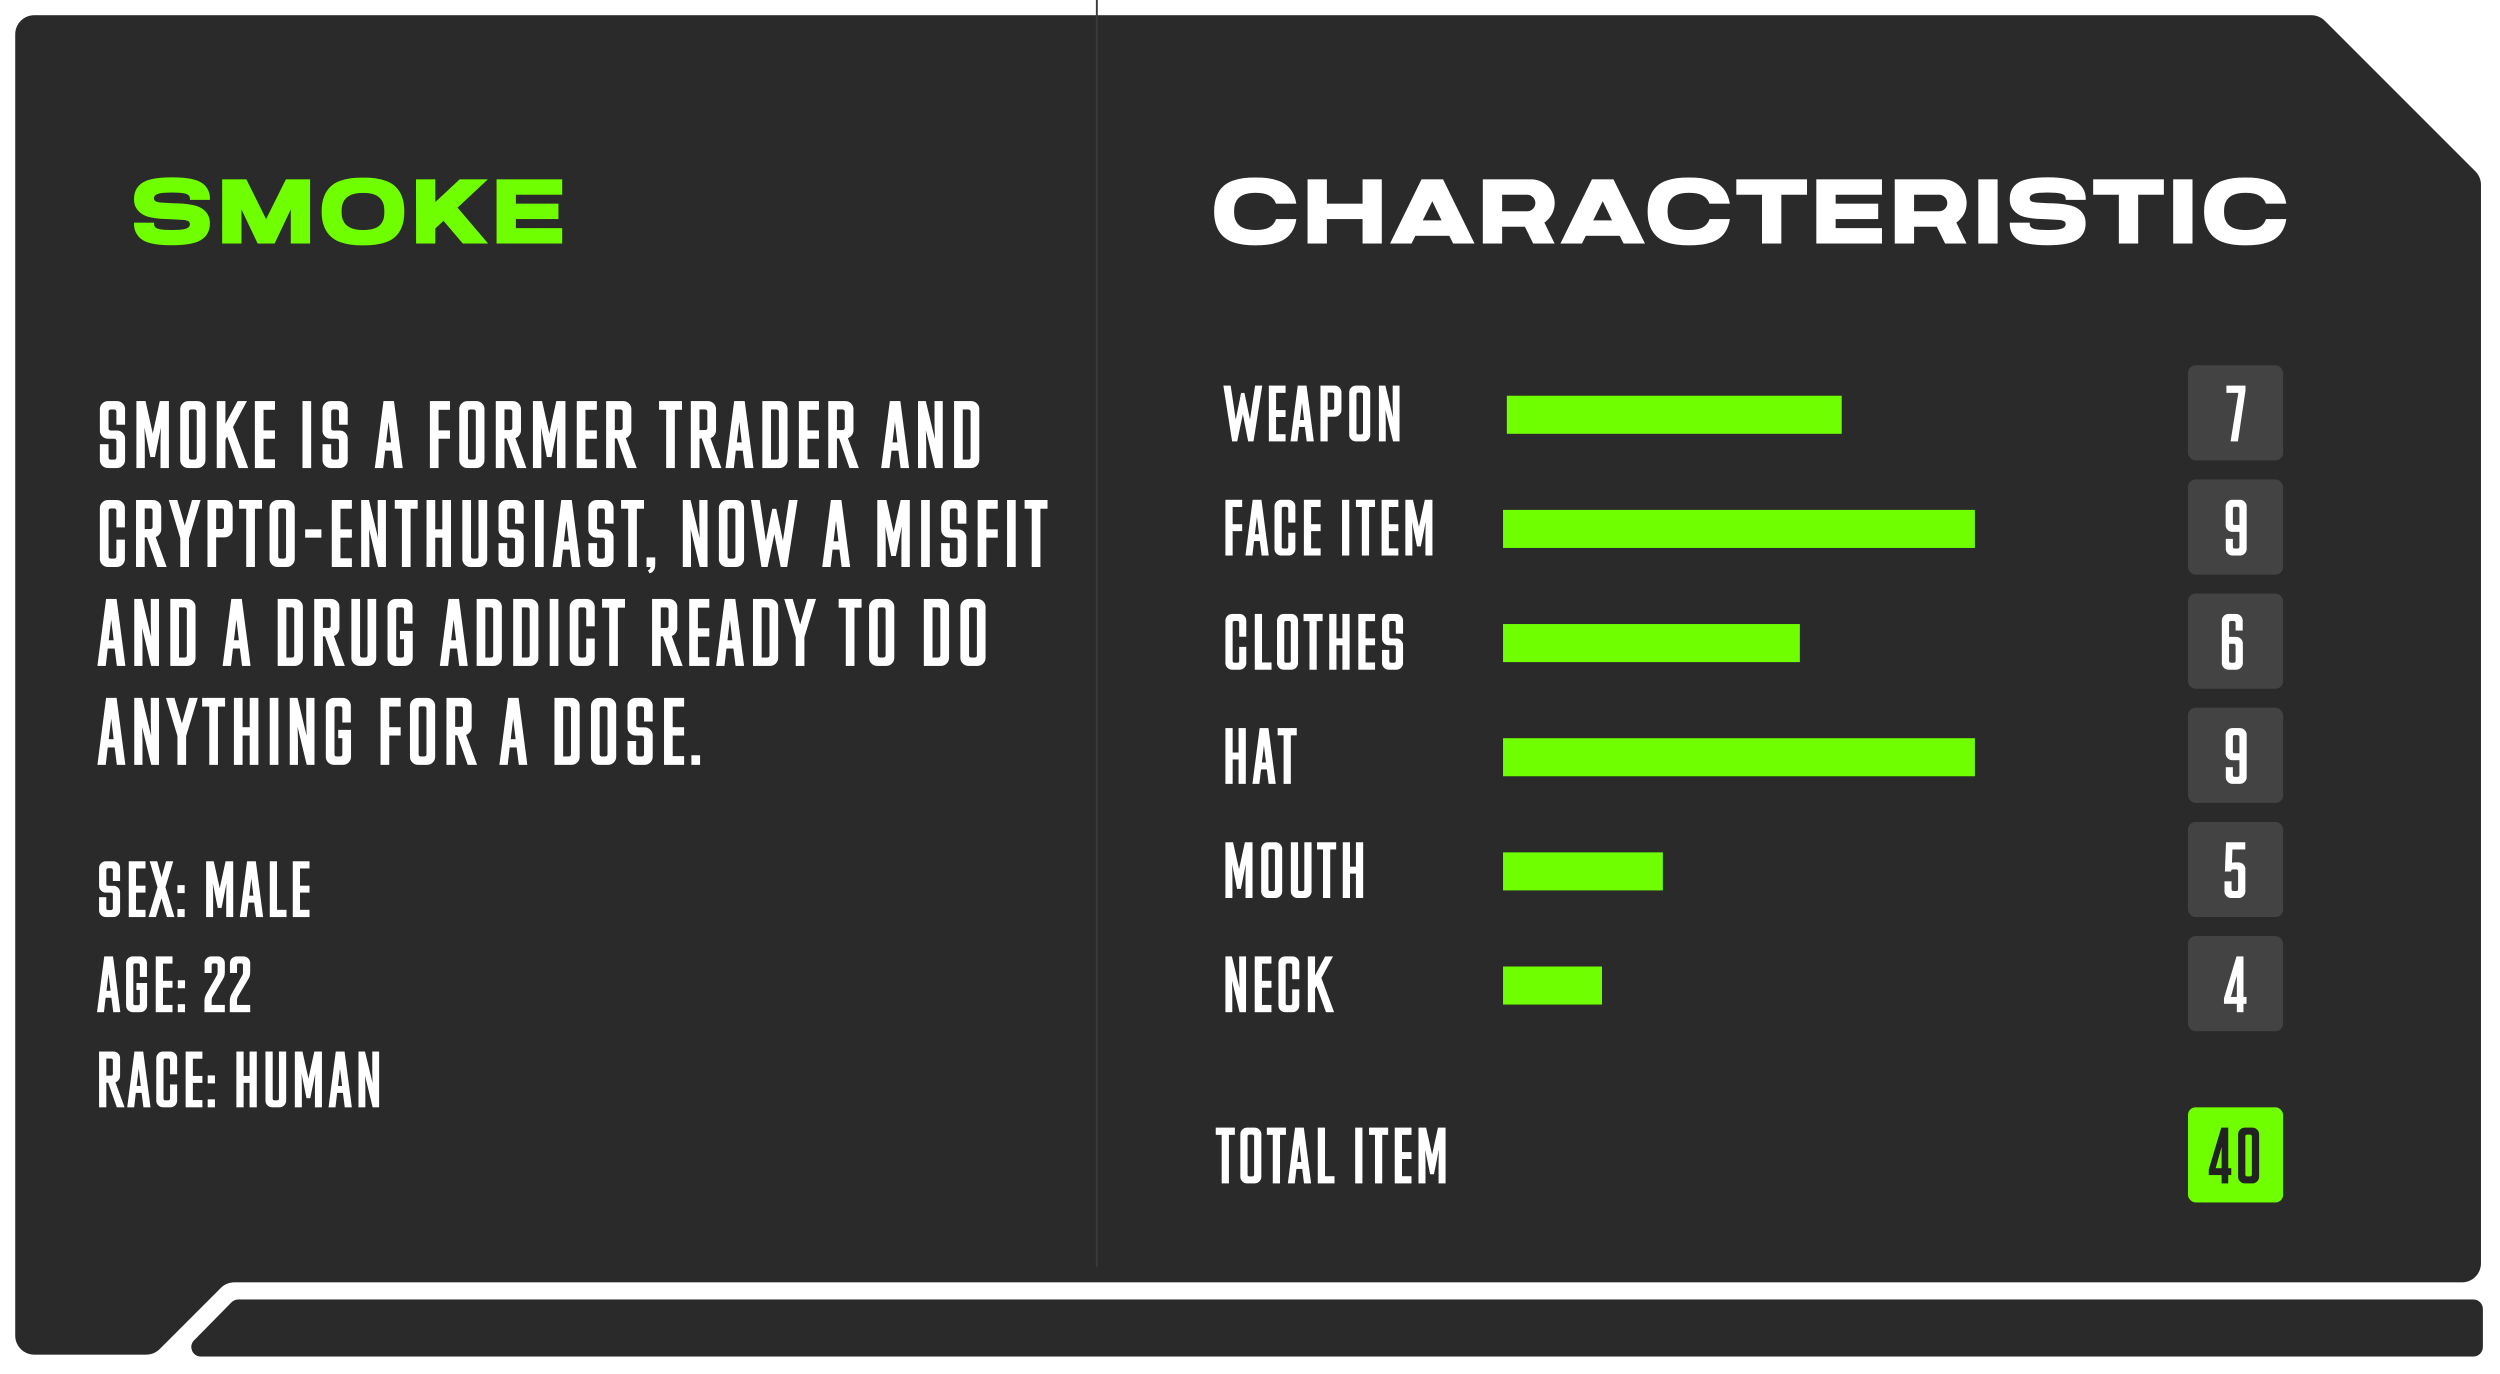 <svg width="657" height="361" viewBox="0 0 657 361" fill="none" xmlns="http://www.w3.org/2000/svg">
<g filter="url(#filter0_d_692_585)">
<path d="M61.198 338.597L51.351 348.597C50.106 349.861 51.002 352 52.776 352H650C651.105 352 652 351.105 652 350V340C652 338.895 651.105 338 650 338H62.623C62.087 338 61.574 338.215 61.198 338.597Z" fill="#2A2A2A"/>
<path d="M61.198 338.597L51.351 348.597C50.106 349.861 51.002 352 52.776 352H650C651.105 352 652 351.105 652 350V340C652 338.895 651.105 338 650 338H62.623C62.087 338 61.574 338.215 61.198 338.597Z" stroke="#2A2A2A"/>
</g>
<g filter="url(#filter1_d_692_585)">
<path d="M4 63.412V347C4 349.761 6.239 352 9 352H38.429C39.755 352 41.027 351.473 41.965 350.536L58.035 334.464C58.973 333.527 60.245 333 61.571 333H647C649.761 333 652 330.761 652 328V44.571C652 43.245 651.473 41.973 650.536 41.035L610.964 1.464C610.027 0.527 608.755 0 607.429 0H9C6.239 0 4 2.239 4 5V63.412Z" fill="#2A2A2A"/>
</g>
<g filter="url(#filter2_b_692_585)">
<path d="M55.179 52.098C55.167 51.353 55.02 50.67 54.752 50.072C54.349 49.156 53.678 48.424 52.726 47.874C51.273 47.032 48.783 46.605 45.255 46.605H45.145C41.617 46.605 39.127 47.032 37.674 47.874C36.722 48.424 36.051 49.156 35.648 50.072C35.367 50.706 35.221 51.451 35.221 52.318C35.221 53.172 35.367 53.88 35.672 54.454C36.209 55.48 37.113 56.236 38.126 56.688C38.639 56.92 39.286 57.091 40.055 57.225C40.836 57.359 41.605 57.445 42.362 57.506C43.119 57.555 44.059 57.591 45.169 57.628L48.221 57.799C48.661 57.835 48.88 57.884 49.259 58.031C49.649 58.165 49.869 58.421 49.906 58.824C49.955 59.52 49.454 59.996 48.404 60.228C47.721 60.374 46.671 60.448 45.255 60.448H45.145C43.68 60.448 42.606 60.374 41.922 60.228C41.41 60.118 41.031 59.935 40.799 59.703C40.58 59.496 40.47 59.142 40.47 58.629V58.519H35.221V58.946C35.233 59.715 35.379 60.387 35.648 60.973C36.051 61.9 36.722 62.645 37.674 63.194C39.127 64.037 41.617 64.452 45.145 64.452H45.255C48.722 64.439 51.2 64.012 52.701 63.145C53.653 62.596 54.325 61.864 54.727 60.948C55.008 60.301 55.155 59.544 55.155 58.702C55.155 57.86 55.008 57.152 54.703 56.578C54.166 55.504 53.251 54.784 52.237 54.344C51.737 54.112 51.09 53.941 50.309 53.807C49.54 53.673 48.77 53.575 48.002 53.514C47.245 53.453 46.305 53.416 45.169 53.404L42.179 53.221C41.739 53.16 41.544 53.123 41.141 53.014C40.751 52.904 40.531 52.648 40.47 52.269C40.372 51.573 40.824 51.109 41.825 50.853C42.496 50.694 43.546 50.609 44.998 50.597H45.23C46.695 50.609 47.77 50.682 48.453 50.829C48.978 50.938 49.369 51.122 49.601 51.353C49.82 51.549 49.93 51.915 49.93 52.452V52.525H55.179V52.098ZM75.131 47.13L69.931 57.579L64.743 47.13H58.383V64H63.461V55.052L67.71 64H72.165L76.413 55.052V64H81.491V47.13H75.131ZM105.569 59.703C106.021 58.617 106.241 57.262 106.253 55.626C106.265 53.99 106.033 52.611 105.569 51.5C104.8 49.559 103.348 48.216 101.456 47.545C99.588 46.873 97.732 46.642 95.401 46.678C93.069 46.642 91.202 46.873 89.31 47.545C87.442 48.216 85.989 49.559 85.22 51.5C84.756 52.599 84.524 53.954 84.524 55.577C84.524 57.201 84.756 58.556 85.22 59.654C86.001 61.571 87.442 62.926 89.31 63.597C91.202 64.269 93.069 64.513 95.401 64.476C96.585 64.488 97.647 64.439 98.611 64.305C99.576 64.183 100.528 63.963 101.468 63.634C103.372 62.987 104.8 61.669 105.569 59.703ZM100.674 53.331C100.894 53.868 101.004 54.637 101.004 55.638C101.004 56.627 100.894 57.384 100.674 57.897C100.357 58.714 99.795 59.349 98.978 59.789C98.16 60.228 96.976 60.448 95.401 60.448C92.557 60.448 90.799 59.569 90.127 57.823C89.895 57.31 89.773 56.566 89.773 55.577C89.773 54.588 89.895 53.844 90.127 53.331C90.799 51.573 92.557 50.694 95.401 50.694C96.963 50.694 98.147 50.926 98.953 51.39C99.771 51.854 100.345 52.501 100.674 53.331ZM128.207 47.13H120.797L114.401 53.099V47.13H111.85H109.323L109.347 64H111.874H114.401V60.045L116.549 58.031L121.627 64H128.28L120.248 54.576L128.207 47.13ZM147.744 51.17V47.13H130.496V64H147.744V59.947H135.574V57.579H146.755V53.526H135.574V51.17H147.744Z" fill="#70FF00"/>
</g>
<path d="M28.36 115.296C27.784 115.296 27.288 115.088 26.872 114.672C26.456 114.256 26.248 113.76 26.248 113.184V107.52C26.248 106.944 26.456 106.448 26.872 106.032C27.288 105.616 27.784 105.408 28.36 105.408H30.76C31.336 105.408 31.832 105.616 32.248 106.032C32.664 106.448 32.872 106.944 32.872 107.52V111.624H30.592V108.168C30.592 108.008 30.536 107.88 30.424 107.784C30.328 107.672 30.2 107.616 30.04 107.616H29.08C28.92 107.616 28.784 107.672 28.672 107.784C28.576 107.88 28.528 108.008 28.528 108.168V112.584C28.528 112.744 28.576 112.88 28.672 112.992C28.784 113.088 28.92 113.136 29.08 113.136H30.76C31.336 113.136 31.832 113.344 32.248 113.76C32.664 114.176 32.872 114.672 32.872 115.248V120.888C32.872 121.464 32.664 121.96 32.248 122.376C31.832 122.792 31.336 123 30.76 123H28.36C27.784 123 27.288 122.792 26.872 122.376C26.456 121.96 26.248 121.464 26.248 120.888V116.736H28.528V120.24C28.528 120.4 28.576 120.536 28.672 120.648C28.784 120.744 28.92 120.792 29.08 120.792H30.04C30.2 120.792 30.328 120.744 30.424 120.648C30.536 120.536 30.592 120.4 30.592 120.24V115.848C30.592 115.688 30.536 115.56 30.424 115.464C30.328 115.352 30.2 115.296 30.04 115.296H28.36ZM40.141 113.928L41.989 105.408H44.389V123H42.181V115.824L42.277 112.464H42.253L40.717 120.12H39.517L37.981 112.464H37.957L38.053 115.824V123H35.845V105.408H38.245L40.141 113.928ZM49.476 123C48.9 123 48.404 122.792 47.988 122.376C47.572 121.96 47.364 121.464 47.364 120.888V107.52C47.364 106.944 47.572 106.448 47.988 106.032C48.404 105.616 48.9 105.408 49.476 105.408H51.876C52.452 105.408 52.948 105.616 53.364 106.032C53.78 106.448 53.988 106.944 53.988 107.52V120.888C53.988 121.464 53.78 121.96 53.364 122.376C52.948 122.792 52.452 123 51.876 123H49.476ZM49.644 120.24C49.644 120.4 49.692 120.536 49.788 120.648C49.9 120.744 50.036 120.792 50.196 120.792H51.156C51.316 120.792 51.444 120.744 51.54 120.648C51.652 120.536 51.708 120.4 51.708 120.24V108.168C51.708 108.008 51.652 107.88 51.54 107.784C51.444 107.672 51.316 107.616 51.156 107.616H50.196C50.036 107.616 49.9 107.672 49.788 107.784C49.692 107.88 49.644 108.008 49.644 108.168V120.24ZM61.233 112.224L65.241 123H62.697L59.673 114.672L59.241 115.632V123H56.961V105.408H59.241V111.384L62.433 105.408H64.905L61.233 112.224ZM66.981 105.408H72.26V107.688H69.26V113.112H72.26V115.296H69.26V120.72H72.26V123H66.981V105.408ZM81.775 123H79.495V105.408H81.775V123ZM86.868 115.296C86.292 115.296 85.796 115.088 85.38 114.672C84.964 114.256 84.756 113.76 84.756 113.184V107.52C84.756 106.944 84.964 106.448 85.38 106.032C85.796 105.616 86.292 105.408 86.868 105.408H89.268C89.844 105.408 90.34 105.616 90.756 106.032C91.172 106.448 91.38 106.944 91.38 107.52V111.624H89.1V108.168C89.1 108.008 89.044 107.88 88.932 107.784C88.836 107.672 88.708 107.616 88.548 107.616H87.588C87.428 107.616 87.292 107.672 87.18 107.784C87.084 107.88 87.036 108.008 87.036 108.168V112.584C87.036 112.744 87.084 112.88 87.18 112.992C87.292 113.088 87.428 113.136 87.588 113.136H89.268C89.844 113.136 90.34 113.344 90.756 113.76C91.172 114.176 91.38 114.672 91.38 115.248V120.888C91.38 121.464 91.172 121.96 90.756 122.376C90.34 122.792 89.844 123 89.268 123H86.868C86.292 123 85.796 122.792 85.38 122.376C84.964 121.96 84.756 121.464 84.756 120.888V116.736H87.036V120.24C87.036 120.4 87.084 120.536 87.18 120.648C87.292 120.744 87.428 120.792 87.588 120.792H88.548C88.708 120.792 88.836 120.744 88.932 120.648C89.044 120.536 89.1 120.4 89.1 120.24V115.848C89.1 115.688 89.044 115.56 88.932 115.464C88.836 115.352 88.708 115.296 88.548 115.296H86.868ZM103.034 118.44H101.21L100.682 123H98.498L100.778 105.408H103.538L105.842 123H103.61L103.034 118.44ZM101.474 116.256H102.77L102.122 110.832L101.474 116.256ZM112.973 105.408H118.253V107.688H115.253V113.112H118.253V115.296H115.253V123H112.973V105.408ZM122.808 123C122.232 123 121.736 122.792 121.32 122.376C120.904 121.96 120.696 121.464 120.696 120.888V107.52C120.696 106.944 120.904 106.448 121.32 106.032C121.736 105.616 122.232 105.408 122.808 105.408H125.208C125.784 105.408 126.28 105.616 126.696 106.032C127.112 106.448 127.32 106.944 127.32 107.52V120.888C127.32 121.464 127.112 121.96 126.696 122.376C126.28 122.792 125.784 123 125.208 123H122.808ZM122.976 120.24C122.976 120.4 123.024 120.536 123.12 120.648C123.232 120.744 123.368 120.792 123.528 120.792H124.488C124.648 120.792 124.776 120.744 124.872 120.648C124.984 120.536 125.04 120.4 125.04 120.24V108.168C125.04 108.008 124.984 107.88 124.872 107.784C124.776 107.672 124.648 107.616 124.488 107.616H123.528C123.368 107.616 123.232 107.672 123.12 107.784C123.024 107.88 122.976 108.008 122.976 108.168V120.24ZM134.805 105.408C135.381 105.408 135.877 105.616 136.293 106.032C136.709 106.448 136.917 106.944 136.917 107.52V113.112C136.917 113.576 136.773 113.992 136.485 114.36C136.213 114.728 135.869 114.984 135.453 115.128L138.333 123H135.885L133.149 115.224H132.573V123H130.293V105.408H134.805ZM132.573 107.616V113.016H134.085C134.245 113.016 134.373 112.968 134.469 112.872C134.581 112.76 134.637 112.624 134.637 112.464V108.168C134.637 108.008 134.581 107.88 134.469 107.784C134.373 107.672 134.245 107.616 134.085 107.616H132.573ZM144.35 113.928L146.198 105.408H148.598V123H146.39V115.824L146.486 112.464H146.462L144.926 120.12H143.726L142.19 112.464H142.166L142.262 115.824V123H140.054V105.408H142.454L144.35 113.928ZM151.573 105.408H156.853V107.688H153.853V113.112H156.853V115.296H153.853V120.72H156.853V123H151.573V105.408ZM163.807 105.408C164.383 105.408 164.879 105.616 165.295 106.032C165.711 106.448 165.919 106.944 165.919 107.52V113.112C165.919 113.576 165.775 113.992 165.487 114.36C165.215 114.728 164.871 114.984 164.455 115.128L167.335 123H164.887L162.151 115.224H161.575V123H159.295V105.408H163.807ZM161.575 107.616V113.016H163.087C163.247 113.016 163.375 112.968 163.471 112.872C163.583 112.76 163.639 112.624 163.639 112.464V108.168C163.639 108.008 163.583 107.88 163.471 107.784C163.375 107.672 163.247 107.616 163.087 107.616H161.575ZM173.201 105.408H179.225V107.688H177.353V123H175.073V107.688H173.201V105.408ZM186.06 105.408C186.636 105.408 187.132 105.616 187.548 106.032C187.964 106.448 188.172 106.944 188.172 107.52V113.112C188.172 113.576 188.028 113.992 187.74 114.36C187.468 114.728 187.124 114.984 186.708 115.128L189.588 123H187.14L184.404 115.224H183.828V123H181.548V105.408H186.06ZM183.828 107.616V113.016H185.34C185.5 113.016 185.628 112.968 185.724 112.872C185.836 112.76 185.892 112.624 185.892 112.464V108.168C185.892 108.008 185.836 107.88 185.724 107.784C185.628 107.672 185.5 107.616 185.34 107.616H183.828ZM195.197 118.44H193.373L192.845 123H190.661L192.941 105.408H195.701L198.005 123H195.773L195.197 118.44ZM193.637 116.256H194.933L194.285 110.832L193.637 116.256ZM200.344 123V105.408H204.856C205.432 105.408 205.928 105.616 206.344 106.032C206.76 106.448 206.968 106.944 206.968 107.52V120.888C206.968 121.464 206.76 121.96 206.344 122.376C205.928 122.792 205.432 123 204.856 123H200.344ZM202.624 107.616V120.792H204.136C204.296 120.792 204.424 120.744 204.52 120.648C204.632 120.536 204.688 120.4 204.688 120.24V108.168C204.688 108.008 204.632 107.88 204.52 107.784C204.424 107.672 204.296 107.616 204.136 107.616H202.624ZM209.941 105.408H215.221V107.688H212.221V113.112H215.221V115.296H212.221V120.72H215.221V123H209.941V105.408ZM222.175 105.408C222.751 105.408 223.247 105.616 223.663 106.032C224.079 106.448 224.287 106.944 224.287 107.52V113.112C224.287 113.576 224.143 113.992 223.855 114.36C223.583 114.728 223.239 114.984 222.823 115.128L225.703 123H223.255L220.519 115.224H219.943V123H217.663V105.408H222.175ZM219.943 107.616V113.016H221.455C221.615 113.016 221.743 112.968 221.839 112.872C221.951 112.76 222.007 112.624 222.007 112.464V108.168C222.007 108.008 221.951 107.88 221.839 107.784C221.743 107.672 221.615 107.616 221.455 107.616H219.943ZM236.105 118.44H234.281L233.753 123H231.569L233.849 105.408H236.609L238.913 123H236.681L236.105 118.44ZM234.545 116.256H235.841L235.193 110.832L234.545 116.256ZM245.667 115.296H245.691L245.595 111.672V105.408H247.755V123H245.715L243.339 113.112H243.315L243.411 116.736V123H241.251V105.408H243.291L245.667 115.296ZM250.731 123V105.408H255.243C255.819 105.408 256.315 105.616 256.731 106.032C257.147 106.448 257.355 106.944 257.355 107.52V120.888C257.355 121.464 257.147 121.96 256.731 122.376C256.315 122.792 255.819 123 255.243 123H250.731ZM253.011 107.616V120.792H254.523C254.683 120.792 254.811 120.744 254.907 120.648C255.019 120.536 255.075 120.4 255.075 120.24V108.168C255.075 108.008 255.019 107.88 254.907 107.784C254.811 107.672 254.683 107.616 254.523 107.616H253.011ZM28.528 146.24C28.528 146.4 28.576 146.536 28.672 146.648C28.784 146.744 28.92 146.792 29.08 146.792H30.04C30.2 146.792 30.328 146.744 30.424 146.648C30.536 146.536 30.592 146.4 30.592 146.24V141.8H32.824V146.888C32.824 147.464 32.616 147.96 32.2 148.376C31.784 148.792 31.288 149 30.712 149H28.36C27.784 149 27.288 148.792 26.872 148.376C26.456 147.96 26.248 147.464 26.248 146.888V133.52C26.248 132.944 26.456 132.448 26.872 132.032C27.288 131.616 27.784 131.408 28.36 131.408H30.712C31.288 131.408 31.784 131.616 32.2 132.032C32.616 132.448 32.824 132.944 32.824 133.52V138.608H30.592V134.168C30.592 134.008 30.536 133.88 30.424 133.784C30.328 133.672 30.2 133.616 30.04 133.616H29.08C28.92 133.616 28.784 133.672 28.672 133.784C28.576 133.88 28.528 134.008 28.528 134.168V146.24ZM40.263 131.408C40.839 131.408 41.335 131.616 41.751 132.032C42.167 132.448 42.375 132.944 42.375 133.52V139.112C42.375 139.576 42.231 139.992 41.943 140.36C41.671 140.728 41.327 140.984 40.911 141.128L43.791 149H41.343L38.607 141.224H38.031V149H35.751V131.408H40.263ZM38.031 133.616V139.016H39.543C39.703 139.016 39.831 138.968 39.927 138.872C40.039 138.76 40.095 138.624 40.095 138.464V134.168C40.095 134.008 40.039 133.88 39.927 133.784C39.831 133.672 39.703 133.616 39.543 133.616H38.031ZM48.561 138.128L50.457 131.408H52.713L49.665 141.416V149H47.385V141.416L44.361 131.408H46.593L48.561 138.128ZM56.804 141.224V149H54.524V131.408H59.036C59.612 131.408 60.108 131.616 60.524 132.032C60.94 132.448 61.148 132.944 61.148 133.52V139.112C61.148 139.688 60.94 140.184 60.524 140.6C60.108 141.016 59.612 141.224 59.036 141.224H56.804ZM56.804 133.616V139.016H58.316C58.476 139.016 58.604 138.968 58.7 138.872C58.812 138.76 58.868 138.624 58.868 138.464V134.168C58.868 134.008 58.812 133.88 58.7 133.784C58.604 133.672 58.476 133.616 58.316 133.616H56.804ZM62.84 131.408H68.864V133.688H66.992V149H64.712V133.688H62.84V131.408ZM72.948 149C72.371 149 71.876 148.792 71.46 148.376C71.043 147.96 70.835 147.464 70.835 146.888V133.52C70.835 132.944 71.043 132.448 71.46 132.032C71.876 131.616 72.371 131.408 72.948 131.408H75.347C75.924 131.408 76.419 131.616 76.835 132.032C77.251 132.448 77.46 132.944 77.46 133.52V146.888C77.46 147.464 77.251 147.96 76.835 148.376C76.419 148.792 75.924 149 75.347 149H72.948ZM73.115 146.24C73.115 146.4 73.163 146.536 73.26 146.648C73.371 146.744 73.507 146.792 73.668 146.792H74.627C74.787 146.792 74.915 146.744 75.011 146.648C75.124 146.536 75.18 146.4 75.18 146.24V134.168C75.18 134.008 75.124 133.88 75.011 133.784C74.915 133.672 74.787 133.616 74.627 133.616H73.668C73.507 133.616 73.371 133.672 73.26 133.784C73.163 133.88 73.115 134.008 73.115 134.168V146.24ZM80.193 139.112H84.465V141.296H80.193V139.112ZM87.194 131.408H92.474V133.688H89.474V139.112H92.474V141.296H89.474V146.72H92.474V149H87.194V131.408ZM99.332 141.296H99.356L99.26 137.672V131.408H101.42V149H99.38L97.004 139.112H96.98L97.076 142.736V149H94.916V131.408H96.956L99.332 141.296ZM103.748 131.408H109.772V133.688H107.9V149H105.62V133.688H103.748V131.408ZM116.247 141.296H114.375V149H112.095V131.408H114.375V139.112H116.247V131.408H118.527V149H116.247V141.296ZM123.617 149C123.041 149 122.545 148.792 122.129 148.376C121.713 147.96 121.505 147.464 121.505 146.888V131.408H123.785V146.24C123.785 146.4 123.833 146.536 123.929 146.648C124.041 146.744 124.177 146.792 124.337 146.792H125.201C125.361 146.792 125.489 146.744 125.585 146.648C125.697 146.536 125.753 146.4 125.753 146.24V131.408H128.033V146.888C128.033 147.464 127.825 147.96 127.409 148.376C126.993 148.792 126.497 149 125.921 149H123.617ZM133.12 141.296C132.544 141.296 132.048 141.088 131.632 140.672C131.216 140.256 131.008 139.76 131.008 139.184V133.52C131.008 132.944 131.216 132.448 131.632 132.032C132.048 131.616 132.544 131.408 133.12 131.408H135.52C136.096 131.408 136.592 131.616 137.008 132.032C137.424 132.448 137.632 132.944 137.632 133.52V137.624H135.352V134.168C135.352 134.008 135.296 133.88 135.184 133.784C135.088 133.672 134.96 133.616 134.8 133.616H133.84C133.68 133.616 133.544 133.672 133.432 133.784C133.336 133.88 133.288 134.008 133.288 134.168V138.584C133.288 138.744 133.336 138.88 133.432 138.992C133.544 139.088 133.68 139.136 133.84 139.136H135.52C136.096 139.136 136.592 139.344 137.008 139.76C137.424 140.176 137.632 140.672 137.632 141.248V146.888C137.632 147.464 137.424 147.96 137.008 148.376C136.592 148.792 136.096 149 135.52 149H133.12C132.544 149 132.048 148.792 131.632 148.376C131.216 147.96 131.008 147.464 131.008 146.888V142.736H133.288V146.24C133.288 146.4 133.336 146.536 133.432 146.648C133.544 146.744 133.68 146.792 133.84 146.792H134.8C134.96 146.792 135.088 146.744 135.184 146.648C135.296 146.536 135.352 146.4 135.352 146.24V141.848C135.352 141.688 135.296 141.56 135.184 141.464C135.088 141.352 134.96 141.296 134.8 141.296H133.12ZM142.885 149H140.605V131.408H142.885V149ZM149.754 144.44H147.93L147.402 149H145.218L147.498 131.408H150.258L152.562 149H150.33L149.754 144.44ZM148.194 142.256H149.49L148.842 136.832L148.194 142.256ZM156.732 141.296C156.156 141.296 155.66 141.088 155.244 140.672C154.828 140.256 154.62 139.76 154.62 139.184V133.52C154.62 132.944 154.828 132.448 155.244 132.032C155.66 131.616 156.156 131.408 156.732 131.408H159.132C159.708 131.408 160.204 131.616 160.62 132.032C161.036 132.448 161.244 132.944 161.244 133.52V137.624H158.964V134.168C158.964 134.008 158.908 133.88 158.796 133.784C158.7 133.672 158.572 133.616 158.412 133.616H157.452C157.292 133.616 157.156 133.672 157.044 133.784C156.948 133.88 156.9 134.008 156.9 134.168V138.584C156.9 138.744 156.948 138.88 157.044 138.992C157.156 139.088 157.292 139.136 157.452 139.136H159.132C159.708 139.136 160.204 139.344 160.62 139.76C161.036 140.176 161.244 140.672 161.244 141.248V146.888C161.244 147.464 161.036 147.96 160.62 148.376C160.204 148.792 159.708 149 159.132 149H156.732C156.156 149 155.66 148.792 155.244 148.376C154.828 147.96 154.62 147.464 154.62 146.888V142.736H156.9V146.24C156.9 146.4 156.948 146.536 157.044 146.648C157.156 146.744 157.292 146.792 157.452 146.792H158.412C158.572 146.792 158.7 146.744 158.796 146.648C158.908 146.536 158.964 146.4 158.964 146.24V141.848C158.964 141.688 158.908 141.56 158.796 141.464C158.7 141.352 158.572 141.296 158.412 141.296H156.732ZM163.217 131.408H169.241V133.688H167.369V149H165.089V133.688H163.217V131.408ZM172.191 146.48V148.28C172.191 148.488 172.175 148.72 172.143 148.976C172.111 149.216 172.039 149.448 171.927 149.672C171.831 149.896 171.687 150.096 171.495 150.272C171.303 150.464 171.047 150.6 170.727 150.68L170.271 149.888C170.383 149.856 170.487 149.808 170.583 149.744C170.679 149.664 170.759 149.568 170.823 149.456C170.903 149.344 170.951 149.192 170.967 149H169.911V146.48H172.191ZM183.854 141.296H183.878L183.782 137.672V131.408H185.942V149H183.902L181.526 139.112H181.502L181.598 142.736V149H179.438V131.408H181.478L183.854 141.296ZM191.03 149C190.454 149 189.958 148.792 189.542 148.376C189.126 147.96 188.918 147.464 188.918 146.888V133.52C188.918 132.944 189.126 132.448 189.542 132.032C189.958 131.616 190.454 131.408 191.03 131.408H193.43C194.006 131.408 194.502 131.616 194.918 132.032C195.334 132.448 195.542 132.944 195.542 133.52V146.888C195.542 147.464 195.334 147.96 194.918 148.376C194.502 148.792 194.006 149 193.43 149H191.03ZM191.198 146.24C191.198 146.4 191.246 146.536 191.342 146.648C191.454 146.744 191.59 146.792 191.75 146.792H192.71C192.87 146.792 192.998 146.744 193.094 146.648C193.206 146.536 193.262 146.4 193.262 146.24V134.168C193.262 134.008 193.206 133.88 193.094 133.784C192.998 133.672 192.87 133.616 192.71 133.616H191.75C191.59 133.616 191.454 133.672 191.342 133.784C191.246 133.88 191.198 134.008 191.198 134.168V146.24ZM207.36 131.408H209.616L206.856 149H205.176L203.496 140.384L201.72 149H200.112L197.352 131.408H199.656L201.264 142.136L202.944 133.712H204L205.752 142.136L207.36 131.408ZM220.613 144.44H218.789L218.261 149H216.077L218.357 131.408H221.117L223.421 149H221.189L220.613 144.44ZM219.053 142.256H220.349L219.701 136.832L219.053 142.256ZM234.849 139.928L236.697 131.408H239.097V149H236.889V141.824L236.985 138.464H236.961L235.425 146.12H234.225L232.689 138.464H232.665L232.761 141.824V149H230.553V131.408H232.953L234.849 139.928ZM244.352 149H242.072V131.408H244.352V149ZM249.445 141.296C248.869 141.296 248.373 141.088 247.957 140.672C247.541 140.256 247.333 139.76 247.333 139.184V133.52C247.333 132.944 247.541 132.448 247.957 132.032C248.373 131.616 248.869 131.408 249.445 131.408H251.845C252.421 131.408 252.917 131.616 253.333 132.032C253.749 132.448 253.957 132.944 253.957 133.52V137.624H251.677V134.168C251.677 134.008 251.621 133.88 251.509 133.784C251.413 133.672 251.285 133.616 251.125 133.616H250.165C250.005 133.616 249.869 133.672 249.757 133.784C249.661 133.88 249.613 134.008 249.613 134.168V138.584C249.613 138.744 249.661 138.88 249.757 138.992C249.869 139.088 250.005 139.136 250.165 139.136H251.845C252.421 139.136 252.917 139.344 253.333 139.76C253.749 140.176 253.957 140.672 253.957 141.248V146.888C253.957 147.464 253.749 147.96 253.333 148.376C252.917 148.792 252.421 149 251.845 149H249.445C248.869 149 248.373 148.792 247.957 148.376C247.541 147.96 247.333 147.464 247.333 146.888V142.736H249.613V146.24C249.613 146.4 249.661 146.536 249.757 146.648C249.869 146.744 250.005 146.792 250.165 146.792H251.125C251.285 146.792 251.413 146.744 251.509 146.648C251.621 146.536 251.677 146.4 251.677 146.24V141.848C251.677 141.688 251.621 141.56 251.509 141.464C251.413 141.352 251.285 141.296 251.125 141.296H249.445ZM256.93 131.408H262.21V133.688H259.21V139.112H262.21V141.296H259.21V149H256.93V131.408ZM266.932 149H264.652V131.408H266.932V149ZM269.266 131.408H275.29V133.688H273.418V149H271.138V133.688H269.266V131.408ZM30.136 170.44H28.312L27.784 175H25.6L27.88 157.408H30.64L32.944 175H30.712L30.136 170.44ZM28.576 168.256H29.872L29.224 162.832L28.576 168.256ZM39.699 167.296H39.723L39.627 163.672V157.408H41.787V175H39.747L37.371 165.112H37.347L37.443 168.736V175H35.283V157.408H37.323L39.699 167.296ZM44.763 175V157.408H49.275C49.851 157.408 50.347 157.616 50.763 158.032C51.179 158.448 51.387 158.944 51.387 159.52V172.888C51.387 173.464 51.179 173.96 50.763 174.376C50.347 174.792 49.851 175 49.275 175H44.763ZM47.043 159.616V172.792H48.555C48.715 172.792 48.843 172.744 48.939 172.648C49.051 172.536 49.107 172.4 49.107 172.24V160.168C49.107 160.008 49.051 159.88 48.939 159.784C48.843 159.672 48.715 159.616 48.555 159.616H47.043ZM63.04 170.44H61.216L60.688 175H58.504L60.784 157.408H63.544L65.848 175H63.616L63.04 170.44ZM61.48 168.256H62.776L62.128 162.832L61.48 168.256ZM72.98 175V157.408H77.492C78.068 157.408 78.564 157.616 78.98 158.032C79.396 158.448 79.604 158.944 79.604 159.52V172.888C79.604 173.464 79.396 173.96 78.98 174.376C78.564 174.792 78.068 175 77.492 175H72.98ZM75.26 159.616V172.792H76.772C76.932 172.792 77.06 172.744 77.156 172.648C77.268 172.536 77.324 172.4 77.324 172.24V160.168C77.324 160.008 77.268 159.88 77.156 159.784C77.06 159.672 76.932 159.616 76.772 159.616H75.26ZM87.089 157.408C87.665 157.408 88.161 157.616 88.577 158.032C88.993 158.448 89.201 158.944 89.201 159.52V165.112C89.201 165.576 89.057 165.992 88.769 166.36C88.497 166.728 88.153 166.984 87.737 167.128L90.617 175H88.169L85.433 167.224H84.857V175H82.577V157.408H87.089ZM84.857 159.616V165.016H86.369C86.529 165.016 86.657 164.968 86.753 164.872C86.865 164.76 86.921 164.624 86.921 164.464V160.168C86.921 160.008 86.865 159.88 86.753 159.784C86.657 159.672 86.529 159.616 86.369 159.616H84.857ZM94.45 175C93.874 175 93.378 174.792 92.962 174.376C92.546 173.96 92.338 173.464 92.338 172.888V157.408H94.618V172.24C94.618 172.4 94.666 172.536 94.762 172.648C94.874 172.744 95.01 172.792 95.17 172.792H96.034C96.194 172.792 96.322 172.744 96.418 172.648C96.53 172.536 96.586 172.4 96.586 172.24V157.408H98.866V172.888C98.866 173.464 98.658 173.96 98.242 174.376C97.826 174.792 97.33 175 96.754 175H94.45ZM105.105 165.808H108.465V172.888C108.465 173.464 108.257 173.96 107.841 174.376C107.425 174.792 106.929 175 106.353 175H103.953C103.377 175 102.881 174.792 102.465 174.376C102.049 173.96 101.841 173.464 101.841 172.888V159.52C101.841 158.944 102.049 158.448 102.465 158.032C102.881 157.616 103.377 157.408 103.953 157.408H106.305C106.881 157.408 107.377 157.616 107.793 158.032C108.209 158.448 108.417 158.944 108.417 159.52V163.888H106.185V160.168C106.185 160.008 106.129 159.88 106.017 159.784C105.921 159.672 105.793 159.616 105.633 159.616H104.673C104.513 159.616 104.377 159.672 104.265 159.784C104.169 159.88 104.121 160.008 104.121 160.168V172.24C104.121 172.4 104.169 172.536 104.265 172.648C104.377 172.744 104.513 172.792 104.673 172.792H105.633C105.793 172.792 105.921 172.744 106.017 172.648C106.129 172.536 106.185 172.4 106.185 172.24V167.992H105.105V165.808ZM120.119 170.44H118.295L117.767 175H115.583L117.863 157.408H120.623L122.927 175H120.695L120.119 170.44ZM118.559 168.256H119.855L119.207 162.832L118.559 168.256ZM125.266 175V157.408H129.778C130.354 157.408 130.85 157.616 131.266 158.032C131.682 158.448 131.89 158.944 131.89 159.52V172.888C131.89 173.464 131.682 173.96 131.266 174.376C130.85 174.792 130.354 175 129.778 175H125.266ZM127.546 159.616V172.792H129.058C129.218 172.792 129.346 172.744 129.442 172.648C129.554 172.536 129.61 172.4 129.61 172.24V160.168C129.61 160.008 129.554 159.88 129.442 159.784C129.346 159.672 129.218 159.616 129.058 159.616H127.546ZM134.863 175V157.408H139.375C139.951 157.408 140.447 157.616 140.863 158.032C141.279 158.448 141.487 158.944 141.487 159.52V172.888C141.487 173.464 141.279 173.96 140.863 174.376C140.447 174.792 139.951 175 139.375 175H134.863ZM137.143 159.616V172.792H138.655C138.815 172.792 138.943 172.744 139.039 172.648C139.151 172.536 139.207 172.4 139.207 172.24V160.168C139.207 160.008 139.151 159.88 139.039 159.784C138.943 159.672 138.815 159.616 138.655 159.616H137.143ZM146.74 175H144.46V157.408H146.74V175ZM152.001 172.24C152.001 172.4 152.049 172.536 152.145 172.648C152.257 172.744 152.393 172.792 152.553 172.792H153.513C153.673 172.792 153.801 172.744 153.897 172.648C154.009 172.536 154.065 172.4 154.065 172.24V167.8H156.297V172.888C156.297 173.464 156.089 173.96 155.673 174.376C155.257 174.792 154.761 175 154.185 175H151.833C151.257 175 150.761 174.792 150.345 174.376C149.929 173.96 149.721 173.464 149.721 172.888V159.52C149.721 158.944 149.929 158.448 150.345 158.032C150.761 157.616 151.257 157.408 151.833 157.408H154.185C154.761 157.408 155.257 157.616 155.673 158.032C156.089 158.448 156.297 158.944 156.297 159.52V164.608H154.065V160.168C154.065 160.008 154.009 159.88 153.897 159.784C153.801 159.672 153.673 159.616 153.513 159.616H152.553C152.393 159.616 152.257 159.672 152.145 159.784C152.049 159.88 152.001 160.008 152.001 160.168V172.24ZM158.225 157.408H164.249V159.688H162.377V175H160.097V159.688H158.225V157.408ZM175.877 157.408C176.453 157.408 176.949 157.616 177.365 158.032C177.781 158.448 177.989 158.944 177.989 159.52V165.112C177.989 165.576 177.845 165.992 177.557 166.36C177.285 166.728 176.941 166.984 176.525 167.128L179.405 175H176.957L174.221 167.224H173.645V175H171.365V157.408H175.877ZM173.645 159.616V165.016H175.157C175.317 165.016 175.445 164.968 175.541 164.872C175.653 164.76 175.709 164.624 175.709 164.464V160.168C175.709 160.008 175.653 159.88 175.541 159.784C175.445 159.672 175.317 159.616 175.157 159.616H173.645ZM181.126 157.408H186.406V159.688H183.406V165.112H186.406V167.296H183.406V172.72H186.406V175H181.126V157.408ZM192.736 170.44H190.912L190.384 175H188.2L190.48 157.408H193.24L195.544 175H193.312L192.736 170.44ZM191.176 168.256H192.472L191.824 162.832L191.176 168.256ZM197.883 175V157.408H202.395C202.971 157.408 203.467 157.616 203.883 158.032C204.299 158.448 204.507 158.944 204.507 159.52V172.888C204.507 173.464 204.299 173.96 203.883 174.376C203.467 174.792 202.971 175 202.395 175H197.883ZM200.163 159.616V172.792H201.675C201.835 172.792 201.963 172.744 202.059 172.648C202.171 172.536 202.227 172.4 202.227 172.24V160.168C202.227 160.008 202.171 159.88 202.059 159.784C201.963 159.672 201.835 159.616 201.675 159.616H200.163ZM210.293 164.128L212.189 157.408H214.445L211.397 167.416V175H209.117V167.416L206.093 157.408H208.325L210.293 164.128ZM220.401 157.408H226.425V159.688H224.553V175H222.273V159.688H220.401V157.408ZM230.508 175C229.932 175 229.436 174.792 229.02 174.376C228.604 173.96 228.396 173.464 228.396 172.888V159.52C228.396 158.944 228.604 158.448 229.02 158.032C229.436 157.616 229.932 157.408 230.508 157.408H232.908C233.484 157.408 233.98 157.616 234.396 158.032C234.812 158.448 235.02 158.944 235.02 159.52V172.888C235.02 173.464 234.812 173.96 234.396 174.376C233.98 174.792 233.484 175 232.908 175H230.508ZM230.676 172.24C230.676 172.4 230.724 172.536 230.82 172.648C230.932 172.744 231.068 172.792 231.228 172.792H232.188C232.348 172.792 232.476 172.744 232.572 172.648C232.684 172.536 232.74 172.4 232.74 172.24V160.168C232.74 160.008 232.684 159.88 232.572 159.784C232.476 159.672 232.348 159.616 232.188 159.616H231.228C231.068 159.616 230.932 159.672 230.82 159.784C230.724 159.88 230.676 160.008 230.676 160.168V172.24ZM242.786 175V157.408H247.298C247.874 157.408 248.37 157.616 248.786 158.032C249.202 158.448 249.41 158.944 249.41 159.52V172.888C249.41 173.464 249.202 173.96 248.786 174.376C248.37 174.792 247.874 175 247.298 175H242.786ZM245.066 159.616V172.792H246.578C246.738 172.792 246.866 172.744 246.962 172.648C247.074 172.536 247.13 172.4 247.13 172.24V160.168C247.13 160.008 247.074 159.88 246.962 159.784C246.866 159.672 246.738 159.616 246.578 159.616H245.066ZM254.495 175C253.919 175 253.423 174.792 253.007 174.376C252.591 173.96 252.383 173.464 252.383 172.888V159.52C252.383 158.944 252.591 158.448 253.007 158.032C253.423 157.616 253.919 157.408 254.495 157.408H256.895C257.471 157.408 257.967 157.616 258.383 158.032C258.799 158.448 259.007 158.944 259.007 159.52V172.888C259.007 173.464 258.799 173.96 258.383 174.376C257.967 174.792 257.471 175 256.895 175H254.495ZM254.663 172.24C254.663 172.4 254.711 172.536 254.807 172.648C254.919 172.744 255.055 172.792 255.215 172.792H256.175C256.335 172.792 256.463 172.744 256.559 172.648C256.671 172.536 256.727 172.4 256.727 172.24V160.168C256.727 160.008 256.671 159.88 256.559 159.784C256.463 159.672 256.335 159.616 256.175 159.616H255.215C255.055 159.616 254.919 159.672 254.807 159.784C254.711 159.88 254.663 160.008 254.663 160.168V172.24ZM30.136 196.44H28.312L27.784 201H25.6L27.88 183.408H30.64L32.944 201H30.712L30.136 196.44ZM28.576 194.256H29.872L29.224 188.832L28.576 194.256ZM39.699 193.296H39.723L39.627 189.672V183.408H41.787V201H39.747L37.371 191.112H37.347L37.443 194.736V201H35.283V183.408H37.323L39.699 193.296ZM47.811 190.128L49.707 183.408H51.963L48.915 193.416V201H46.635V193.416L43.611 183.408H45.843L47.811 190.128ZM53.126 183.408H59.15V185.688H57.278V201H54.998V185.688H53.126V183.408ZM65.625 193.296H63.753V201H61.473V183.408H63.753V191.112H65.625V183.408H67.905V201H65.625V193.296ZM73.162 201H70.882V183.408H73.162V201ZM80.56 193.296H80.584L80.488 189.672V183.408H82.648V201H80.608L78.232 191.112H78.208L78.304 194.736V201H76.144V183.408H78.184L80.56 193.296ZM88.888 191.808H92.248V198.888C92.248 199.464 92.04 199.96 91.624 200.376C91.208 200.792 90.712 201 90.136 201H87.736C87.16 201 86.664 200.792 86.248 200.376C85.832 199.96 85.624 199.464 85.624 198.888V185.52C85.624 184.944 85.832 184.448 86.248 184.032C86.664 183.616 87.16 183.408 87.736 183.408H90.088C90.664 183.408 91.16 183.616 91.576 184.032C91.992 184.448 92.2 184.944 92.2 185.52V189.888H89.968V186.168C89.968 186.008 89.912 185.88 89.8 185.784C89.704 185.672 89.576 185.616 89.416 185.616H88.456C88.296 185.616 88.16 185.672 88.048 185.784C87.952 185.88 87.904 186.008 87.904 186.168V198.24C87.904 198.4 87.952 198.536 88.048 198.648C88.16 198.744 88.296 198.792 88.456 198.792H89.416C89.576 198.792 89.704 198.744 89.8 198.648C89.912 198.536 89.968 198.4 89.968 198.24V193.992H88.888V191.808ZM100.013 183.408H105.293V185.688H102.293V191.112H105.293V193.296H102.293V201H100.013V183.408ZM109.848 201C109.272 201 108.776 200.792 108.36 200.376C107.944 199.96 107.736 199.464 107.736 198.888V185.52C107.736 184.944 107.944 184.448 108.36 184.032C108.776 183.616 109.272 183.408 109.848 183.408H112.248C112.824 183.408 113.32 183.616 113.736 184.032C114.152 184.448 114.36 184.944 114.36 185.52V198.888C114.36 199.464 114.152 199.96 113.736 200.376C113.32 200.792 112.824 201 112.248 201H109.848ZM110.016 198.24C110.016 198.4 110.064 198.536 110.16 198.648C110.272 198.744 110.408 198.792 110.568 198.792H111.528C111.688 198.792 111.816 198.744 111.912 198.648C112.024 198.536 112.08 198.4 112.08 198.24V186.168C112.08 186.008 112.024 185.88 111.912 185.784C111.816 185.672 111.688 185.616 111.528 185.616H110.568C110.408 185.616 110.272 185.672 110.16 185.784C110.064 185.88 110.016 186.008 110.016 186.168V198.24ZM121.845 183.408C122.421 183.408 122.917 183.616 123.333 184.032C123.749 184.448 123.957 184.944 123.957 185.52V191.112C123.957 191.576 123.813 191.992 123.525 192.36C123.253 192.728 122.909 192.984 122.493 193.128L125.373 201H122.925L120.189 193.224H119.613V201H117.333V183.408H121.845ZM119.613 185.616V191.016H121.125C121.285 191.016 121.413 190.968 121.509 190.872C121.621 190.76 121.677 190.624 121.677 190.464V186.168C121.677 186.008 121.621 185.88 121.509 185.784C121.413 185.672 121.285 185.616 121.125 185.616H119.613ZM135.774 196.44H133.95L133.422 201H131.238L133.518 183.408H136.278L138.582 201H136.35L135.774 196.44ZM134.214 194.256H135.51L134.862 188.832L134.214 194.256ZM145.714 201V183.408H150.226C150.802 183.408 151.298 183.616 151.714 184.032C152.13 184.448 152.338 184.944 152.338 185.52V198.888C152.338 199.464 152.13 199.96 151.714 200.376C151.298 200.792 150.802 201 150.226 201H145.714ZM147.994 185.616V198.792H149.506C149.666 198.792 149.794 198.744 149.89 198.648C150.002 198.536 150.058 198.4 150.058 198.24V186.168C150.058 186.008 150.002 185.88 149.89 185.784C149.794 185.672 149.666 185.616 149.506 185.616H147.994ZM157.423 201C156.847 201 156.351 200.792 155.935 200.376C155.519 199.96 155.311 199.464 155.311 198.888V185.52C155.311 184.944 155.519 184.448 155.935 184.032C156.351 183.616 156.847 183.408 157.423 183.408H159.823C160.399 183.408 160.895 183.616 161.311 184.032C161.727 184.448 161.935 184.944 161.935 185.52V198.888C161.935 199.464 161.727 199.96 161.311 200.376C160.895 200.792 160.399 201 159.823 201H157.423ZM157.591 198.24C157.591 198.4 157.639 198.536 157.735 198.648C157.847 198.744 157.983 198.792 158.143 198.792H159.103C159.263 198.792 159.391 198.744 159.487 198.648C159.599 198.536 159.655 198.4 159.655 198.24V186.168C159.655 186.008 159.599 185.88 159.487 185.784C159.391 185.672 159.263 185.616 159.103 185.616H158.143C157.983 185.616 157.847 185.672 157.735 185.784C157.639 185.88 157.591 186.008 157.591 186.168V198.24ZM167.02 193.296C166.444 193.296 165.948 193.088 165.532 192.672C165.116 192.256 164.908 191.76 164.908 191.184V185.52C164.908 184.944 165.116 184.448 165.532 184.032C165.948 183.616 166.444 183.408 167.02 183.408H169.42C169.996 183.408 170.492 183.616 170.908 184.032C171.324 184.448 171.532 184.944 171.532 185.52V189.624H169.252V186.168C169.252 186.008 169.196 185.88 169.084 185.784C168.988 185.672 168.86 185.616 168.7 185.616H167.74C167.58 185.616 167.444 185.672 167.332 185.784C167.236 185.88 167.188 186.008 167.188 186.168V190.584C167.188 190.744 167.236 190.88 167.332 190.992C167.444 191.088 167.58 191.136 167.74 191.136H169.42C169.996 191.136 170.492 191.344 170.908 191.76C171.324 192.176 171.532 192.672 171.532 193.248V198.888C171.532 199.464 171.324 199.96 170.908 200.376C170.492 200.792 169.996 201 169.42 201H167.02C166.444 201 165.948 200.792 165.532 200.376C165.116 199.96 164.908 199.464 164.908 198.888V194.736H167.188V198.24C167.188 198.4 167.236 198.536 167.332 198.648C167.444 198.744 167.58 198.792 167.74 198.792H168.7C168.86 198.792 168.988 198.744 169.084 198.648C169.196 198.536 169.252 198.4 169.252 198.24V193.848C169.252 193.688 169.196 193.56 169.084 193.464C168.988 193.352 168.86 193.296 168.7 193.296H167.02ZM174.505 183.408H179.785V185.688H176.785V191.112H179.785V193.296H176.785V198.72H179.785V201H174.505V183.408ZM183.979 201H181.699V198.48H183.979V201Z" fill="white"/>
<path d="M335.322 57.579C335.285 57.689 335.261 57.787 335.224 57.872C334.907 58.69 334.345 59.325 333.527 59.776C332.709 60.228 331.525 60.448 329.951 60.448C327.106 60.448 325.349 59.569 324.677 57.799C324.445 57.286 324.323 56.541 324.323 55.553C324.323 54.564 324.445 53.807 324.677 53.294C325.349 51.549 327.106 50.67 329.951 50.67C331.513 50.67 332.697 50.902 333.503 51.366C334.321 51.817 334.895 52.464 335.224 53.294C335.236 53.368 335.261 53.441 335.297 53.526H340.681C340.546 52.745 340.351 52.062 340.119 51.476C339.35 49.535 337.897 48.192 336.005 47.52C334.138 46.849 332.282 46.617 329.951 46.654C327.619 46.617 325.751 46.849 323.859 47.52C321.992 48.192 320.539 49.535 319.77 51.476C319.306 52.574 319.074 53.929 319.074 55.553C319.074 57.176 319.306 58.531 319.77 59.63C320.551 61.546 321.992 62.901 323.859 63.585C325.751 64.269 327.619 64.476 329.951 64.476C331.135 64.476 332.197 64.415 333.161 64.293C334.125 64.183 335.078 63.951 336.018 63.622C337.922 62.95 339.35 61.644 340.119 59.703C340.375 59.105 340.571 58.397 340.681 57.579H335.322ZM358.082 47.13V53.526H348.707V47.13H343.628V64H348.707V57.579H358.082V64H363.135V47.13H358.082ZM373.578 47.13L365.302 64H370.954L371.955 61.974H380.878L381.879 64H387.506L379.23 47.13H373.578ZM373.908 57.921L376.41 52.879L378.852 57.921H373.908ZM402.917 64H408.545L405.859 58.495C406.177 58.287 406.47 58.031 406.738 57.75C407.324 57.176 407.776 56.517 408.093 55.773C408.728 54.247 408.728 52.452 408.093 50.926C407.458 49.425 406.262 48.241 404.761 47.606C403.992 47.289 403.186 47.13 402.344 47.13H389.685V64H394.763V59.581H400.745L402.917 64ZM394.763 51.17H401.318C401.917 51.17 402.417 51.39 402.844 51.817C403.271 52.245 403.491 52.757 403.491 53.355C403.491 53.954 403.284 54.466 402.856 54.894C402.429 55.321 401.917 55.528 401.318 55.528H394.763V51.17ZM418.365 47.13L410.089 64H415.741L416.742 61.974H425.665L426.666 64H432.293L424.017 47.13H418.365ZM418.695 57.921L421.197 52.879L423.639 57.921H418.695ZM449.243 57.579C449.206 57.689 449.182 57.787 449.145 57.872C448.828 58.69 448.266 59.325 447.448 59.776C446.63 60.228 445.446 60.448 443.872 60.448C441.027 60.448 439.27 59.569 438.598 57.799C438.366 57.286 438.244 56.541 438.244 55.553C438.244 54.564 438.366 53.807 438.598 53.294C439.27 51.549 441.027 50.67 443.872 50.67C445.434 50.67 446.618 50.902 447.424 51.366C448.242 51.817 448.815 52.464 449.145 53.294C449.157 53.368 449.182 53.441 449.218 53.526H454.602C454.467 52.745 454.272 52.062 454.04 51.476C453.271 49.535 451.818 48.192 449.926 47.52C448.059 46.849 446.203 46.617 443.872 46.654C441.54 46.617 439.672 46.849 437.78 47.52C435.913 48.192 434.46 49.535 433.691 51.476C433.227 52.574 432.995 53.929 432.995 55.553C432.995 57.176 433.227 58.531 433.691 59.63C434.472 61.546 435.913 62.901 437.78 63.585C439.672 64.269 441.54 64.476 443.872 64.476C445.056 64.476 446.118 64.415 447.082 64.293C448.046 64.183 448.999 63.951 449.938 63.622C451.843 62.95 453.271 61.644 454.04 59.703C454.296 59.105 454.492 58.397 454.602 57.579H449.243ZM474.883 47.13H456.304V51.17H463.055V64H468.133V51.17H474.883V47.13ZM494.579 51.17V47.13H477.331V64H494.579V59.947H482.409V57.579H493.59V53.526H482.409V51.17H494.579ZM511.174 64H516.802L514.116 58.495C514.434 58.287 514.727 58.031 514.995 57.75C515.581 57.176 516.033 56.517 516.35 55.773C516.985 54.247 516.985 52.452 516.35 50.926C515.715 49.425 514.519 48.241 513.018 47.606C512.249 47.289 511.443 47.13 510.601 47.13H497.942V64H503.02V59.581H509.001L511.174 64ZM503.02 51.17H509.575C510.173 51.17 510.674 51.39 511.101 51.817C511.528 52.245 511.748 52.757 511.748 53.355C511.748 53.954 511.541 54.466 511.113 54.894C510.686 55.321 510.173 55.528 509.575 55.528H503.02V51.17ZM524.974 64V47.13H519.896V64H524.974ZM548.125 52.098C548.112 51.353 547.966 50.67 547.697 50.072C547.294 49.156 546.623 48.424 545.671 47.874C544.218 47.032 541.728 46.605 538.2 46.605H538.09C534.562 46.605 532.072 47.032 530.62 47.874C529.667 48.424 528.996 49.156 528.593 50.072C528.312 50.706 528.166 51.451 528.166 52.318C528.166 53.172 528.312 53.88 528.618 54.454C529.155 55.48 530.058 56.236 531.071 56.688C531.584 56.92 532.231 57.091 533 57.225C533.781 57.359 534.55 57.445 535.307 57.506C536.064 57.555 537.004 57.591 538.115 57.628L541.167 57.799C541.606 57.835 541.826 57.884 542.204 58.031C542.595 58.165 542.814 58.421 542.851 58.824C542.9 59.52 542.399 59.996 541.35 60.228C540.666 60.374 539.616 60.448 538.2 60.448H538.09C536.625 60.448 535.551 60.374 534.868 60.228C534.355 60.118 533.977 59.935 533.745 59.703C533.525 59.496 533.415 59.142 533.415 58.629V58.519H528.166V58.946C528.178 59.715 528.325 60.387 528.593 60.973C528.996 61.9 529.667 62.645 530.62 63.194C532.072 64.037 534.562 64.452 538.09 64.452H538.2C541.667 64.439 544.145 64.012 545.646 63.145C546.599 62.596 547.27 61.864 547.673 60.948C547.954 60.301 548.1 59.544 548.1 58.702C548.1 57.86 547.954 57.152 547.648 56.578C547.111 55.504 546.196 54.784 545.183 54.344C544.682 54.112 544.035 53.941 543.254 53.807C542.485 53.673 541.716 53.575 540.947 53.514C540.19 53.453 539.25 53.416 538.115 53.404L535.124 53.221C534.685 53.16 534.489 53.123 534.086 53.014C533.696 52.904 533.476 52.648 533.415 52.269C533.317 51.573 533.769 51.109 534.77 50.853C535.441 50.694 536.491 50.609 537.944 50.597H538.176C539.641 50.609 540.715 50.682 541.398 50.829C541.923 50.938 542.314 51.122 542.546 51.353C542.766 51.549 542.875 51.915 542.875 52.452V52.525H548.125V52.098ZM568.663 47.13H550.083V51.17H556.834V64H561.912V51.17H568.663V47.13ZM576.188 64V47.13H571.11V64H576.188ZM595.481 57.579C595.444 57.689 595.42 57.787 595.383 57.872C595.066 58.69 594.504 59.325 593.687 59.776C592.869 60.228 591.685 60.448 590.11 60.448C587.266 60.448 585.508 59.569 584.836 57.799C584.604 57.286 584.482 56.541 584.482 55.553C584.482 54.564 584.604 53.807 584.836 53.294C585.508 51.549 587.266 50.67 590.11 50.67C591.672 50.67 592.856 50.902 593.662 51.366C594.48 51.817 595.054 52.464 595.383 53.294C595.396 53.368 595.42 53.441 595.457 53.526H600.84C600.706 52.745 600.51 52.062 600.278 51.476C599.509 49.535 598.057 48.192 596.165 47.52C594.297 46.849 592.441 46.617 590.11 46.654C587.778 46.617 585.911 46.849 584.019 47.52C582.151 48.192 580.698 49.535 579.929 51.476C579.465 52.574 579.233 53.929 579.233 55.553C579.233 57.176 579.465 58.531 579.929 59.63C580.71 61.546 582.151 62.901 584.019 63.585C585.911 64.269 587.778 64.476 590.11 64.476C591.294 64.476 592.356 64.415 593.32 64.293C594.285 64.183 595.237 63.951 596.177 63.622C598.081 62.95 599.509 61.644 600.278 59.703C600.535 59.105 600.73 58.397 600.84 57.579H595.481Z" fill="white"/>
<path d="M329.84 101.34H331.72L329.42 116H328.02L326.62 108.82L325.14 116H323.8L321.5 101.34H323.42L324.76 110.28L326.16 103.26H327.04L328.5 110.28L329.84 101.34ZM333.451 101.34H337.851V103.24H335.351V107.76H337.851V109.58H335.351V114.1H337.851V116H333.451V101.34ZM342.926 112.2H341.406L340.966 116H339.146L341.046 101.34H343.346L345.266 116H343.406L342.926 112.2ZM341.626 110.38H342.706L342.166 105.86L341.626 110.38ZM348.915 109.52V116H347.015V101.34H350.775C351.255 101.34 351.668 101.513 352.015 101.86C352.362 102.207 352.535 102.62 352.535 103.1V107.76C352.535 108.24 352.362 108.653 352.015 109C351.668 109.347 351.255 109.52 350.775 109.52H348.915ZM348.915 103.18V107.68H350.175C350.308 107.68 350.415 107.64 350.495 107.56C350.588 107.467 350.635 107.353 350.635 107.22V103.64C350.635 103.507 350.588 103.4 350.495 103.32C350.415 103.227 350.308 103.18 350.175 103.18H348.915ZM356.338 116C355.858 116 355.445 115.827 355.098 115.48C354.752 115.133 354.578 114.72 354.578 114.24V103.1C354.578 102.62 354.752 102.207 355.098 101.86C355.445 101.513 355.858 101.34 356.338 101.34H358.338C358.818 101.34 359.232 101.513 359.578 101.86C359.925 102.207 360.098 102.62 360.098 103.1V114.24C360.098 114.72 359.925 115.133 359.578 115.48C359.232 115.827 358.818 116 358.338 116H356.338ZM356.478 113.7C356.478 113.833 356.518 113.947 356.598 114.04C356.692 114.12 356.805 114.16 356.938 114.16H357.738C357.872 114.16 357.978 114.12 358.058 114.04C358.152 113.947 358.198 113.833 358.198 113.7V103.64C358.198 103.507 358.152 103.4 358.058 103.32C357.978 103.227 357.872 103.18 357.738 103.18H356.938C356.805 103.18 356.692 103.227 356.598 103.32C356.518 103.4 356.478 103.507 356.478 103.64V113.7ZM366.056 109.58H366.076L365.996 106.56V101.34H367.796V116H366.096L364.116 107.76H364.096L364.176 110.78V116H362.376V101.34H364.076L366.056 109.58Z" fill="white"/>
<path d="M322.04 131.34H326.44V133.24H323.94V137.76H326.44V139.58H323.94V146H322.04V131.34ZM331.085 142.2H329.565L329.125 146H327.305L329.205 131.34H331.505L333.425 146H331.565L331.085 142.2ZM329.785 140.38H330.865L330.325 135.86L329.785 140.38ZM336.84 143.7C336.84 143.833 336.88 143.947 336.96 144.04C337.053 144.12 337.167 144.16 337.3 144.16H338.1C338.233 144.16 338.34 144.12 338.42 144.04C338.513 143.947 338.56 143.833 338.56 143.7V140H340.42V144.24C340.42 144.72 340.247 145.133 339.9 145.48C339.553 145.827 339.14 146 338.66 146H336.7C336.22 146 335.807 145.827 335.46 145.48C335.113 145.133 334.94 144.72 334.94 144.24V133.1C334.94 132.62 335.113 132.207 335.46 131.86C335.807 131.513 336.22 131.34 336.7 131.34H338.66C339.14 131.34 339.553 131.513 339.9 131.86C340.247 132.207 340.42 132.62 340.42 133.1V137.34H338.56V133.64C338.56 133.507 338.513 133.4 338.42 133.32C338.34 133.227 338.233 133.18 338.1 133.18H337.3C337.167 133.18 337.053 133.227 336.96 133.32C336.88 133.4 336.84 133.507 336.84 133.64V143.7ZM342.66 131.34H347.06V133.24H344.56V137.76H347.06V139.58H344.56V144.1H347.06V146H342.66V131.34ZM354.588 146H352.688V131.34H354.588V146ZM356.333 131.34H361.353V133.24H359.793V146H357.893V133.24H356.333V131.34ZM363.088 131.34H367.488V133.24H364.988V137.76H367.488V139.58H364.988V144.1H367.488V146H363.088V131.34ZM372.904 138.44L374.444 131.34H376.444V146H374.604V140.02L374.684 137.22H374.664L373.384 143.6H372.384L371.104 137.22H371.084L371.164 140.02V146H369.324V131.34H371.324L372.904 138.44Z" fill="white"/>
<path d="M323.94 173.7C323.94 173.833 323.98 173.947 324.06 174.04C324.153 174.12 324.267 174.16 324.4 174.16H325.2C325.333 174.16 325.44 174.12 325.52 174.04C325.613 173.947 325.66 173.833 325.66 173.7V170H327.52V174.24C327.52 174.72 327.347 175.133 327 175.48C326.653 175.827 326.24 176 325.76 176H323.8C323.32 176 322.907 175.827 322.56 175.48C322.213 175.133 322.04 174.72 322.04 174.24V163.1C322.04 162.62 322.213 162.207 322.56 161.86C322.907 161.513 323.32 161.34 323.8 161.34H325.76C326.24 161.34 326.653 161.513 327 161.86C327.347 162.207 327.52 162.62 327.52 163.1V167.34H325.66V163.64C325.66 163.507 325.613 163.4 325.52 163.32C325.44 163.227 325.333 163.18 325.2 163.18H324.4C324.267 163.18 324.153 163.227 324.06 163.32C323.98 163.4 323.94 163.507 323.94 163.64V173.7ZM329.76 161.34H331.66V174.1H334.16V176H329.76V161.34ZM337.364 176C336.884 176 336.471 175.827 336.124 175.48C335.777 175.133 335.604 174.72 335.604 174.24V163.1C335.604 162.62 335.777 162.207 336.124 161.86C336.471 161.513 336.884 161.34 337.364 161.34H339.364C339.844 161.34 340.257 161.513 340.604 161.86C340.951 162.207 341.124 162.62 341.124 163.1V174.24C341.124 174.72 340.951 175.133 340.604 175.48C340.257 175.827 339.844 176 339.364 176H337.364ZM337.504 173.7C337.504 173.833 337.544 173.947 337.624 174.04C337.717 174.12 337.831 174.16 337.964 174.16H338.764C338.897 174.16 339.004 174.12 339.084 174.04C339.177 173.947 339.224 173.833 339.224 173.7V163.64C339.224 163.507 339.177 163.4 339.084 163.32C339.004 163.227 338.897 163.18 338.764 163.18H337.964C337.831 163.18 337.717 163.227 337.624 163.32C337.544 163.4 337.504 163.507 337.504 163.64V173.7ZM342.569 161.34H347.589V163.24H346.029V176H344.129V163.24H342.569V161.34ZM352.784 169.58H351.224V176H349.324V161.34H351.224V167.76H352.784V161.34H354.684V176H352.784V169.58ZM356.966 161.34H361.366V163.24H358.866V167.76H361.366V169.58H358.866V174.1H361.366V176H356.966V161.34ZM364.961 169.58C364.481 169.58 364.068 169.407 363.721 169.06C363.374 168.713 363.201 168.3 363.201 167.82V163.1C363.201 162.62 363.374 162.207 363.721 161.86C364.068 161.513 364.481 161.34 364.961 161.34H366.961C367.441 161.34 367.854 161.513 368.201 161.86C368.548 162.207 368.721 162.62 368.721 163.1V166.52H366.821V163.64C366.821 163.507 366.774 163.4 366.681 163.32C366.601 163.227 366.494 163.18 366.361 163.18H365.561C365.428 163.18 365.314 163.227 365.221 163.32C365.141 163.4 365.101 163.507 365.101 163.64V167.32C365.101 167.453 365.141 167.567 365.221 167.66C365.314 167.74 365.428 167.78 365.561 167.78H366.961C367.441 167.78 367.854 167.953 368.201 168.3C368.548 168.647 368.721 169.06 368.721 169.54V174.24C368.721 174.72 368.548 175.133 368.201 175.48C367.854 175.827 367.441 176 366.961 176H364.961C364.481 176 364.068 175.827 363.721 175.48C363.374 175.133 363.201 174.72 363.201 174.24V170.78H365.101V173.7C365.101 173.833 365.141 173.947 365.221 174.04C365.314 174.12 365.428 174.16 365.561 174.16H366.361C366.494 174.16 366.601 174.12 366.681 174.04C366.774 173.947 366.821 173.833 366.821 173.7V170.04C366.821 169.907 366.774 169.8 366.681 169.72C366.601 169.627 366.494 169.58 366.361 169.58H364.961Z" fill="white"/>
<path d="M325.5 199.58H323.94V206H322.04V191.34H323.94V197.76H325.5V191.34H327.4V206H325.5V199.58ZM332.921 202.2H331.401L330.961 206H329.141L331.041 191.34H333.341L335.261 206H333.401L332.921 202.2ZM331.621 200.38H332.701L332.161 195.86L331.621 200.38ZM335.767 191.34H340.787V193.24H339.227V206H337.327V193.24H335.767V191.34Z" fill="white"/>
<path d="M325.72 259.58H325.74L325.66 256.56V251.34H327.46V266H325.76L323.78 257.76H323.76L323.84 260.78V266H322.04V251.34H323.74L325.72 259.58ZM329.74 251.34H334.14V253.24H331.64V257.76H334.14V259.58H331.64V264.1H334.14V266H329.74V251.34ZM337.875 263.7C337.875 263.833 337.915 263.947 337.995 264.04C338.088 264.12 338.202 264.16 338.335 264.16H339.135C339.268 264.16 339.375 264.12 339.455 264.04C339.548 263.947 339.595 263.833 339.595 263.7V260H341.455V264.24C341.455 264.72 341.282 265.133 340.935 265.48C340.588 265.827 340.175 266 339.695 266H337.735C337.255 266 336.842 265.827 336.495 265.48C336.148 265.133 335.975 264.72 335.975 264.24V253.1C335.975 252.62 336.148 252.207 336.495 251.86C336.842 251.513 337.255 251.34 337.735 251.34H339.695C340.175 251.34 340.588 251.513 340.935 251.86C341.282 252.207 341.455 252.62 341.455 253.1V257.34H339.595V253.64C339.595 253.507 339.548 253.4 339.455 253.32C339.375 253.227 339.268 253.18 339.135 253.18H338.335C338.202 253.18 338.088 253.227 337.995 253.32C337.915 253.4 337.875 253.507 337.875 253.64V263.7ZM347.255 257.02L350.595 266H348.475L345.955 259.06L345.595 259.86V266H343.695V251.34H345.595V256.32L348.255 251.34H350.315L347.255 257.02Z" fill="white"/>
<path d="M325.62 228.44L327.16 221.34H329.16V236H327.32V230.02L327.4 227.22H327.38L326.1 233.6H325.1L323.82 227.22H323.8L323.88 230.02V236H322.04V221.34H324.04L325.62 228.44ZM333.199 236C332.719 236 332.306 235.827 331.959 235.48C331.613 235.133 331.439 234.72 331.439 234.24V223.1C331.439 222.62 331.613 222.207 331.959 221.86C332.306 221.513 332.719 221.34 333.199 221.34H335.199C335.679 221.34 336.093 221.513 336.439 221.86C336.786 222.207 336.959 222.62 336.959 223.1V234.24C336.959 234.72 336.786 235.133 336.439 235.48C336.093 235.827 335.679 236 335.199 236H333.199ZM333.339 233.7C333.339 233.833 333.379 233.947 333.459 234.04C333.553 234.12 333.666 234.16 333.799 234.16H334.599C334.733 234.16 334.839 234.12 334.919 234.04C335.013 233.947 335.059 233.833 335.059 233.7V223.64C335.059 223.507 335.013 223.4 334.919 223.32C334.839 223.227 334.733 223.18 334.599 223.18H333.799C333.666 223.18 333.553 223.227 333.459 223.32C333.379 223.4 333.339 223.507 333.339 223.64V233.7ZM340.997 236C340.517 236 340.104 235.827 339.757 235.48C339.41 235.133 339.237 234.72 339.237 234.24V221.34H341.137V233.7C341.137 233.833 341.177 233.947 341.257 234.04C341.35 234.12 341.464 234.16 341.597 234.16H342.317C342.45 234.16 342.557 234.12 342.637 234.04C342.73 233.947 342.777 233.833 342.777 233.7V221.34H344.677V234.24C344.677 234.72 344.504 235.133 344.157 235.48C343.81 235.827 343.397 236 342.917 236H340.997ZM346.123 221.34H351.143V223.24H349.583V236H347.683V223.24H346.123V221.34ZM356.339 229.58H354.779V236H352.879V221.34H354.779V227.76H356.339V221.34H358.239V236H356.339V229.58Z" fill="white"/>
<path d="M27.8 234.58C27.32 234.58 26.907 234.407 26.56 234.06C26.213 233.713 26.04 233.3 26.04 232.82V228.1C26.04 227.62 26.213 227.207 26.56 226.86C26.907 226.513 27.32 226.34 27.8 226.34H29.8C30.28 226.34 30.693 226.513 31.04 226.86C31.387 227.207 31.56 227.62 31.56 228.1V231.52H29.66V228.64C29.66 228.507 29.613 228.4 29.52 228.32C29.44 228.227 29.333 228.18 29.2 228.18H28.4C28.267 228.18 28.153 228.227 28.06 228.32C27.98 228.4 27.94 228.507 27.94 228.64V232.32C27.94 232.453 27.98 232.567 28.06 232.66C28.153 232.74 28.267 232.78 28.4 232.78H29.8C30.28 232.78 30.693 232.953 31.04 233.3C31.387 233.647 31.56 234.06 31.56 234.54V239.24C31.56 239.72 31.387 240.133 31.04 240.48C30.693 240.827 30.28 241 29.8 241H27.8C27.32 241 26.907 240.827 26.56 240.48C26.213 240.133 26.04 239.72 26.04 239.24V235.78H27.94V238.7C27.94 238.833 27.98 238.947 28.06 239.04C28.153 239.12 28.267 239.16 28.4 239.16H29.2C29.333 239.16 29.44 239.12 29.52 239.04C29.613 238.947 29.66 238.833 29.66 238.7V235.04C29.66 234.907 29.613 234.8 29.52 234.72C29.44 234.627 29.333 234.58 29.2 234.58H27.8ZM33.838 226.34H38.238V228.24H35.738V232.76H38.238V234.58H35.738V239.1H38.238V241H33.838V226.34ZM45.833 241H43.873L42.433 236.06L40.973 241H39.033L41.393 233.16L39.333 226.34H41.313L42.453 230.56L43.633 226.34H45.533L43.473 233.16L45.833 241ZM48.53 241H46.63V238.9H48.53V241ZM48.53 234.72H46.63V232.62H48.53V234.72ZM57.749 233.44L59.289 226.34H61.289V241H59.449V235.02L59.529 232.22H59.509L58.229 238.6H57.229L55.949 232.22H55.929L56.009 235.02V241H54.169V226.34H56.169L57.749 233.44ZM66.808 237.2H65.288L64.848 241H63.028L64.928 226.34H67.228L69.148 241H67.288L66.808 237.2ZM65.508 235.38H66.588L66.048 230.86L65.508 235.38ZM70.897 226.34H72.797V239.1H75.297V241H70.897V226.34ZM76.937 226.34H81.337V228.24H78.837V232.76H81.337V234.58H78.837V239.1H81.337V241H76.937V226.34Z" fill="white"/>
<path d="M29.28 262.2H27.76L27.32 266H25.5L27.4 251.34H29.7L31.62 266H29.76L29.28 262.2ZM27.98 260.38H29.06L28.52 255.86L27.98 260.38ZM35.855 258.34H38.654V264.24C38.654 264.72 38.481 265.133 38.135 265.48C37.788 265.827 37.374 266 36.895 266H34.895C34.414 266 34.001 265.827 33.654 265.48C33.308 265.133 33.135 264.72 33.135 264.24V253.1C33.135 252.62 33.308 252.207 33.654 251.86C34.001 251.513 34.414 251.34 34.895 251.34H36.855C37.334 251.34 37.748 251.513 38.094 251.86C38.441 252.207 38.614 252.62 38.614 253.1V256.74H36.755V253.64C36.755 253.507 36.708 253.4 36.614 253.32C36.535 253.227 36.428 253.18 36.294 253.18H35.495C35.361 253.18 35.248 253.227 35.154 253.32C35.075 253.4 35.035 253.507 35.035 253.64V263.7C35.035 263.833 35.075 263.947 35.154 264.04C35.248 264.12 35.361 264.16 35.495 264.16H36.294C36.428 264.16 36.535 264.12 36.614 264.04C36.708 263.947 36.755 263.833 36.755 263.7V260.16H35.855V258.34ZM40.932 251.34H45.332V253.24H42.832V257.76H45.332V259.58H42.832V264.1H45.332V266H40.932V251.34ZM48.627 266H46.727V263.9H48.627V266ZM48.627 259.72H46.727V257.62H48.627V259.72ZM53.727 263.08C53.727 262.693 53.78 262.333 53.887 262C53.993 261.653 54.127 261.347 54.287 261.08L57.027 256.26C57.08 256.167 57.12 256.067 57.147 255.96C57.173 255.84 57.187 255.687 57.187 255.5V253.64C57.187 253.507 57.14 253.4 57.047 253.32C56.967 253.227 56.86 253.18 56.727 253.18H56.087C55.953 253.18 55.84 253.227 55.747 253.32C55.667 253.4 55.627 253.507 55.627 253.64V255.7H53.767V253.1C53.767 252.62 53.94 252.207 54.287 251.86C54.633 251.513 55.047 251.34 55.527 251.34H57.327C57.807 251.34 58.22 251.513 58.567 251.86C58.913 252.207 59.087 252.62 59.087 253.1V255.4C59.087 255.933 59.027 256.353 58.907 256.66C58.787 256.967 58.613 257.293 58.387 257.64L55.867 261.92C55.773 262.067 55.707 262.22 55.667 262.38C55.64 262.527 55.627 262.673 55.627 262.82V264.1H59.087V266H53.727V263.08ZM60.391 263.08C60.391 262.693 60.445 262.333 60.551 262C60.658 261.653 60.791 261.347 60.951 261.08L63.691 256.26C63.745 256.167 63.785 256.067 63.811 255.96C63.838 255.84 63.851 255.687 63.851 255.5V253.64C63.851 253.507 63.805 253.4 63.711 253.32C63.631 253.227 63.525 253.18 63.391 253.18H62.751C62.618 253.18 62.505 253.227 62.411 253.32C62.331 253.4 62.291 253.507 62.291 253.64V255.7H60.431V253.1C60.431 252.62 60.605 252.207 60.951 251.86C61.298 251.513 61.711 251.34 62.191 251.34H63.991C64.471 251.34 64.885 251.513 65.231 251.86C65.578 252.207 65.751 252.62 65.751 253.1V255.4C65.751 255.933 65.691 256.353 65.571 256.66C65.451 256.967 65.278 257.293 65.051 257.64L62.531 261.92C62.438 262.067 62.371 262.22 62.331 262.38C62.305 262.527 62.291 262.673 62.291 262.82V264.1H65.751V266H60.391V263.08Z" fill="white"/>
<path d="M29.8 276.34C30.28 276.34 30.693 276.513 31.04 276.86C31.387 277.207 31.56 277.62 31.56 278.1V282.76C31.56 283.147 31.44 283.493 31.2 283.8C30.973 284.107 30.687 284.32 30.34 284.44L32.74 291H30.7L28.42 284.52H27.94V291H26.04V276.34H29.8ZM27.94 278.18V282.68H29.2C29.333 282.68 29.44 282.64 29.52 282.56C29.613 282.467 29.66 282.353 29.66 282.22V278.64C29.66 278.507 29.613 278.4 29.52 278.32C29.44 278.227 29.333 278.18 29.2 278.18H27.94ZM37.214 287.2H35.694L35.254 291H33.434L35.334 276.34H37.634L39.554 291H37.694L37.214 287.2ZM35.914 285.38H36.994L36.454 280.86L35.914 285.38ZM42.969 288.7C42.969 288.833 43.009 288.947 43.089 289.04C43.182 289.12 43.296 289.16 43.429 289.16H44.229C44.362 289.16 44.469 289.12 44.549 289.04C44.642 288.947 44.689 288.833 44.689 288.7V285H46.549V289.24C46.549 289.72 46.376 290.133 46.029 290.48C45.682 290.827 45.269 291 44.789 291H42.829C42.349 291 41.936 290.827 41.589 290.48C41.242 290.133 41.069 289.72 41.069 289.24V278.1C41.069 277.62 41.242 277.207 41.589 276.86C41.936 276.513 42.349 276.34 42.829 276.34H44.789C45.269 276.34 45.682 276.513 46.029 276.86C46.376 277.207 46.549 277.62 46.549 278.1V282.34H44.689V278.64C44.689 278.507 44.642 278.4 44.549 278.32C44.469 278.227 44.362 278.18 44.229 278.18H43.429C43.296 278.18 43.182 278.227 43.089 278.32C43.009 278.4 42.969 278.507 42.969 278.64V288.7ZM48.788 276.34H53.188V278.24H50.688V282.76H53.188V284.58H50.688V289.1H53.188V291H48.788V276.34ZM56.484 291H54.584V288.9H56.484V291ZM56.484 284.72H54.584V282.62H56.484V284.72ZM65.583 284.58H64.023V291H62.123V276.34H64.023V282.76H65.583V276.34H67.483V291H65.583V284.58ZM71.524 291C71.044 291 70.631 290.827 70.284 290.48C69.938 290.133 69.764 289.72 69.764 289.24V276.34H71.664V288.7C71.664 288.833 71.704 288.947 71.784 289.04C71.878 289.12 71.991 289.16 72.124 289.16H72.844C72.978 289.16 73.084 289.12 73.164 289.04C73.258 288.947 73.304 288.833 73.304 288.7V276.34H75.204V289.24C75.204 289.72 75.031 290.133 74.684 290.48C74.338 290.827 73.924 291 73.444 291H71.524ZM81.064 283.44L82.604 276.34H84.604V291H82.764V285.02L82.844 282.22H82.824L81.544 288.6H80.544L79.264 282.22H79.244L79.324 285.02V291H77.484V276.34H79.484L81.064 283.44ZM90.123 287.2H88.603L88.163 291H86.343L88.243 276.34H90.543L92.463 291H90.603L90.123 287.2ZM88.823 285.38H89.903L89.363 280.86L88.823 285.38ZM97.892 284.58H97.912L97.832 281.56V276.34H99.632V291H97.932L95.952 282.76H95.932L96.012 285.78V291H94.212V276.34H95.912L97.892 284.58Z" fill="white"/>
<path d="M319.5 296.34H324.52V298.24H322.96V311H321.06V298.24H319.5V296.34ZM327.723 311C327.243 311 326.829 310.827 326.483 310.48C326.136 310.133 325.963 309.72 325.963 309.24V298.1C325.963 297.62 326.136 297.207 326.483 296.86C326.829 296.513 327.243 296.34 327.723 296.34H329.723C330.203 296.34 330.616 296.513 330.963 296.86C331.309 297.207 331.483 297.62 331.483 298.1V309.24C331.483 309.72 331.309 310.133 330.963 310.48C330.616 310.827 330.203 311 329.723 311H327.723ZM327.863 308.7C327.863 308.833 327.903 308.947 327.983 309.04C328.076 309.12 328.189 309.16 328.323 309.16H329.123C329.256 309.16 329.363 309.12 329.443 309.04C329.536 308.947 329.583 308.833 329.583 308.7V298.64C329.583 298.507 329.536 298.4 329.443 298.32C329.363 298.227 329.256 298.18 329.123 298.18H328.323C328.189 298.18 328.076 298.227 327.983 298.32C327.903 298.4 327.863 298.507 327.863 298.64V308.7ZM332.927 296.34H337.947V298.24H336.387V311H334.487V298.24H332.927V296.34ZM342.22 307.2H340.7L340.26 311H338.44L340.34 296.34H342.64L344.56 311H342.7L342.22 307.2ZM340.92 305.38H342L341.46 300.86L340.92 305.38ZM346.309 296.34H348.209V309.1H350.709V311H346.309V296.34ZM358.042 311H356.142V296.34H358.042V311ZM359.787 296.34H364.807V298.24H363.247V311H361.347V298.24H359.787V296.34ZM366.542 296.34H370.942V298.24H368.442V302.76H370.942V304.58H368.442V309.1H370.942V311H366.542V296.34ZM376.357 303.44L377.897 296.34H379.897V311H378.057V305.02L378.137 302.22H378.117L376.837 308.6H375.837L374.557 302.22H374.537L374.617 305.02V311H372.777V296.34H374.777L376.357 303.44Z" fill="white"/>
<path d="M401 109H479" stroke="#70FF00" stroke-width="10" stroke-linecap="square"/>
<path d="M400 139H514" stroke="#70FF00" stroke-width="10" stroke-linecap="square"/>
<path d="M400 169H468" stroke="#70FF00" stroke-width="10" stroke-linecap="square"/>
<path d="M400 199H514" stroke="#70FF00" stroke-width="10" stroke-linecap="square"/>
<path d="M400 229H432" stroke="#70FF00" stroke-width="10" stroke-linecap="square"/>
<path d="M400 259H416" stroke="#70FF00" stroke-width="10" stroke-linecap="square"/>
<rect x="575" y="246" width="25" height="25" rx="2" fill="#434343"/>
<rect x="575" y="126" width="25" height="25" rx="2" fill="#434343"/>
<rect x="575" y="216" width="25" height="25" rx="2" fill="#434343"/>
<rect x="575" y="186" width="25" height="25" rx="2" fill="#434343"/>
<rect x="575" y="156" width="25" height="25" rx="2" fill="#434343"/>
<rect x="575" y="96" width="25" height="25" rx="2" fill="#434343"/>
<path d="M584.46 262.36L587.76 251.34H589.58V262H590.38V263.8H589.58V266H587.84V263.8H584.46V262.36ZM587.84 262V256.36L586.28 262H587.84Z" fill="white"/>
<path d="M588.52 139.78H586.66C586.18 139.78 585.767 139.607 585.42 139.26C585.073 138.913 584.9 138.5 584.9 138.02V133.1C584.9 132.62 585.073 132.207 585.42 131.86C585.767 131.513 586.18 131.34 586.66 131.34H588.66C589.14 131.34 589.553 131.513 589.9 131.86C590.247 132.207 590.42 132.62 590.42 133.1V144.24C590.42 144.72 590.247 145.133 589.9 145.48C589.553 145.827 589.14 146 588.66 146H586.7C586.22 146 585.807 145.827 585.46 145.48C585.113 145.133 584.94 144.72 584.94 144.24V141.62H586.8V143.7C586.8 143.833 586.84 143.947 586.92 144.04C587.013 144.12 587.127 144.16 587.26 144.16H588.06C588.193 144.16 588.3 144.12 588.38 144.04C588.473 143.947 588.52 143.833 588.52 143.7V139.78ZM586.8 137.5C586.8 137.633 586.84 137.747 586.92 137.84C587.013 137.92 587.127 137.96 587.26 137.96H588.52V133.64C588.52 133.507 588.473 133.4 588.38 133.32C588.3 133.227 588.193 133.18 588.06 133.18H587.26C587.127 133.18 587.013 133.227 586.92 133.32C586.84 133.4 586.8 133.507 586.8 133.64V137.5Z" fill="white"/>
<path d="M588.18 228.94C588.18 228.807 588.133 228.7 588.04 228.62C587.96 228.527 587.853 228.48 587.72 228.48H586.84C586.507 228.48 586.327 228.667 586.3 229.04H584.7L585 221.34H590.06V223.24H586.68L586.56 226.74C586.613 226.713 586.693 226.693 586.8 226.68C586.92 226.653 587.027 226.64 587.12 226.64H588.32C588.8 226.64 589.213 226.813 589.56 227.16C589.907 227.507 590.08 227.92 590.08 228.4V234.24C590.08 234.72 589.907 235.133 589.56 235.48C589.213 235.827 588.8 236 588.32 236H586.36C585.88 236 585.467 235.827 585.12 235.48C584.773 235.133 584.6 234.72 584.6 234.24V231.62H586.46V233.7C586.46 233.833 586.5 233.947 586.58 234.04C586.673 234.12 586.787 234.16 586.92 234.16H587.72C587.853 234.16 587.96 234.12 588.04 234.04C588.133 233.947 588.18 233.833 588.18 233.7V228.94Z" fill="white"/>
<path d="M588.52 199.78H586.66C586.18 199.78 585.767 199.607 585.42 199.26C585.073 198.913 584.9 198.5 584.9 198.02V193.1C584.9 192.62 585.073 192.207 585.42 191.86C585.767 191.513 586.18 191.34 586.66 191.34H588.66C589.14 191.34 589.553 191.513 589.9 191.86C590.247 192.207 590.42 192.62 590.42 193.1V204.24C590.42 204.72 590.247 205.133 589.9 205.48C589.553 205.827 589.14 206 588.66 206H586.7C586.22 206 585.807 205.827 585.46 205.48C585.113 205.133 584.94 204.72 584.94 204.24V201.62H586.8V203.7C586.8 203.833 586.84 203.947 586.92 204.04C587.013 204.12 587.127 204.16 587.26 204.16H588.06C588.193 204.16 588.3 204.12 588.38 204.04C588.473 203.947 588.52 203.833 588.52 203.7V199.78ZM586.8 197.5C586.8 197.633 586.84 197.747 586.92 197.84C587.013 197.92 587.127 197.96 587.26 197.96H588.52V193.64C588.52 193.507 588.473 193.4 588.38 193.32C588.3 193.227 588.193 193.18 588.06 193.18H587.26C587.127 193.18 587.013 193.227 586.92 193.32C586.84 193.4 586.8 193.507 586.8 193.64V197.5Z" fill="white"/>
<path d="M585.8 167.36H587.66C588.14 167.36 588.553 167.533 588.9 167.88C589.247 168.227 589.42 168.64 589.42 169.12V174.24C589.42 174.72 589.247 175.133 588.9 175.48C588.553 175.827 588.14 176 587.66 176H585.66C585.18 176 584.767 175.827 584.42 175.48C584.073 175.133 583.9 174.72 583.9 174.24V163.1C583.9 162.62 584.073 162.207 584.42 161.86C584.767 161.513 585.18 161.34 585.66 161.34H587.62C588.1 161.34 588.513 161.513 588.86 161.86C589.207 162.207 589.38 162.62 589.38 163.1V165.7H587.52V163.64C587.52 163.507 587.473 163.4 587.38 163.32C587.3 163.227 587.193 163.18 587.06 163.18H586.26C586.127 163.18 586.013 163.227 585.92 163.32C585.84 163.4 585.8 163.507 585.8 163.64V167.36ZM587.52 169.64C587.52 169.507 587.473 169.4 587.38 169.32C587.3 169.227 587.193 169.18 587.06 169.18H585.8V173.7C585.8 173.833 585.84 173.947 585.92 174.04C586.013 174.12 586.127 174.16 586.26 174.16H587.06C587.193 174.16 587.3 174.12 587.38 174.04C587.473 173.947 587.52 173.833 587.52 173.7V169.64Z" fill="white"/>
<path d="M585.1 101.34H590.12V102.66L588.12 116H586.2L588.24 103.24H585.1V101.34Z" fill="white"/>
<rect x="575" y="291" width="25" height="25" rx="2" fill="#70FF00"/>
<path d="M580.46 307.36L583.76 296.34H585.58V307H586.38V308.8H585.58V311H583.84V308.8H580.46V307.36ZM583.84 307V301.36L582.28 307H583.84ZM589.934 311C589.454 311 589.04 310.827 588.694 310.48C588.347 310.133 588.174 309.72 588.174 309.24V298.1C588.174 297.62 588.347 297.207 588.694 296.86C589.04 296.513 589.454 296.34 589.934 296.34H591.934C592.414 296.34 592.827 296.513 593.174 296.86C593.52 297.207 593.694 297.62 593.694 298.1V309.24C593.694 309.72 593.52 310.133 593.174 310.48C592.827 310.827 592.414 311 591.934 311H589.934ZM590.074 308.7C590.074 308.833 590.114 308.947 590.194 309.04C590.287 309.12 590.4 309.16 590.534 309.16H591.334C591.467 309.16 591.574 309.12 591.654 309.04C591.747 308.947 591.794 308.833 591.794 308.7V298.64C591.794 298.507 591.747 298.4 591.654 298.32C591.574 298.227 591.467 298.18 591.334 298.18H590.534C590.4 298.18 590.287 298.227 590.194 298.32C590.114 298.4 590.074 298.507 590.074 298.64V308.7Z" fill="#222222"/>
<line x1="288.25" x2="288.25" y2="333" stroke="#3A3A3A" stroke-width="0.5"/>
<defs>
<filter id="filter0_d_692_585" x="46.271" y="337.5" width="610.229" height="23" filterUnits="userSpaceOnUse" color-interpolation-filters="sRGB">
<feFlood flood-opacity="0" result="BackgroundImageFix"/>
<feColorMatrix in="SourceAlpha" type="matrix" values="0 0 0 0 0 0 0 0 0 0 0 0 0 0 0 0 0 0 127 0" result="hardAlpha"/>
<feOffset dy="4"/>
<feGaussianBlur stdDeviation="2"/>
<feComposite in2="hardAlpha" operator="out"/>
<feColorMatrix type="matrix" values="0 0 0 0 0 0 0 0 0 0 0 0 0 0 0 0 0 0 0.25 0"/>
<feBlend mode="normal" in2="BackgroundImageFix" result="effect1_dropShadow_692_585"/>
<feBlend mode="normal" in="SourceGraphic" in2="effect1_dropShadow_692_585" result="shape"/>
</filter>
<filter id="filter1_d_692_585" x="0" y="0" width="656" height="360" filterUnits="userSpaceOnUse" color-interpolation-filters="sRGB">
<feFlood flood-opacity="0" result="BackgroundImageFix"/>
<feColorMatrix in="SourceAlpha" type="matrix" values="0 0 0 0 0 0 0 0 0 0 0 0 0 0 0 0 0 0 127 0" result="hardAlpha"/>
<feOffset dy="4"/>
<feGaussianBlur stdDeviation="2"/>
<feComposite in2="hardAlpha" operator="out"/>
<feColorMatrix type="matrix" values="0 0 0 0 0 0 0 0 0 0 0 0 0 0 0 0 0 0 0.25 0"/>
<feBlend mode="normal" in2="BackgroundImageFix" result="effect1_dropShadow_692_585"/>
<feBlend mode="normal" in="SourceGraphic" in2="effect1_dropShadow_692_585" result="shape"/>
</filter>
<filter id="filter2_b_692_585" x="29.088" y="40.473" width="124.788" height="30.172" filterUnits="userSpaceOnUse" color-interpolation-filters="sRGB">
<feFlood flood-opacity="0" result="BackgroundImageFix"/>
<feGaussianBlur in="BackgroundImage" stdDeviation="3.066"/>
<feComposite in2="SourceAlpha" operator="in" result="effect1_backgroundBlur_692_585"/>
<feBlend mode="normal" in="SourceGraphic" in2="effect1_backgroundBlur_692_585" result="shape"/>
</filter>
</defs>
</svg>
